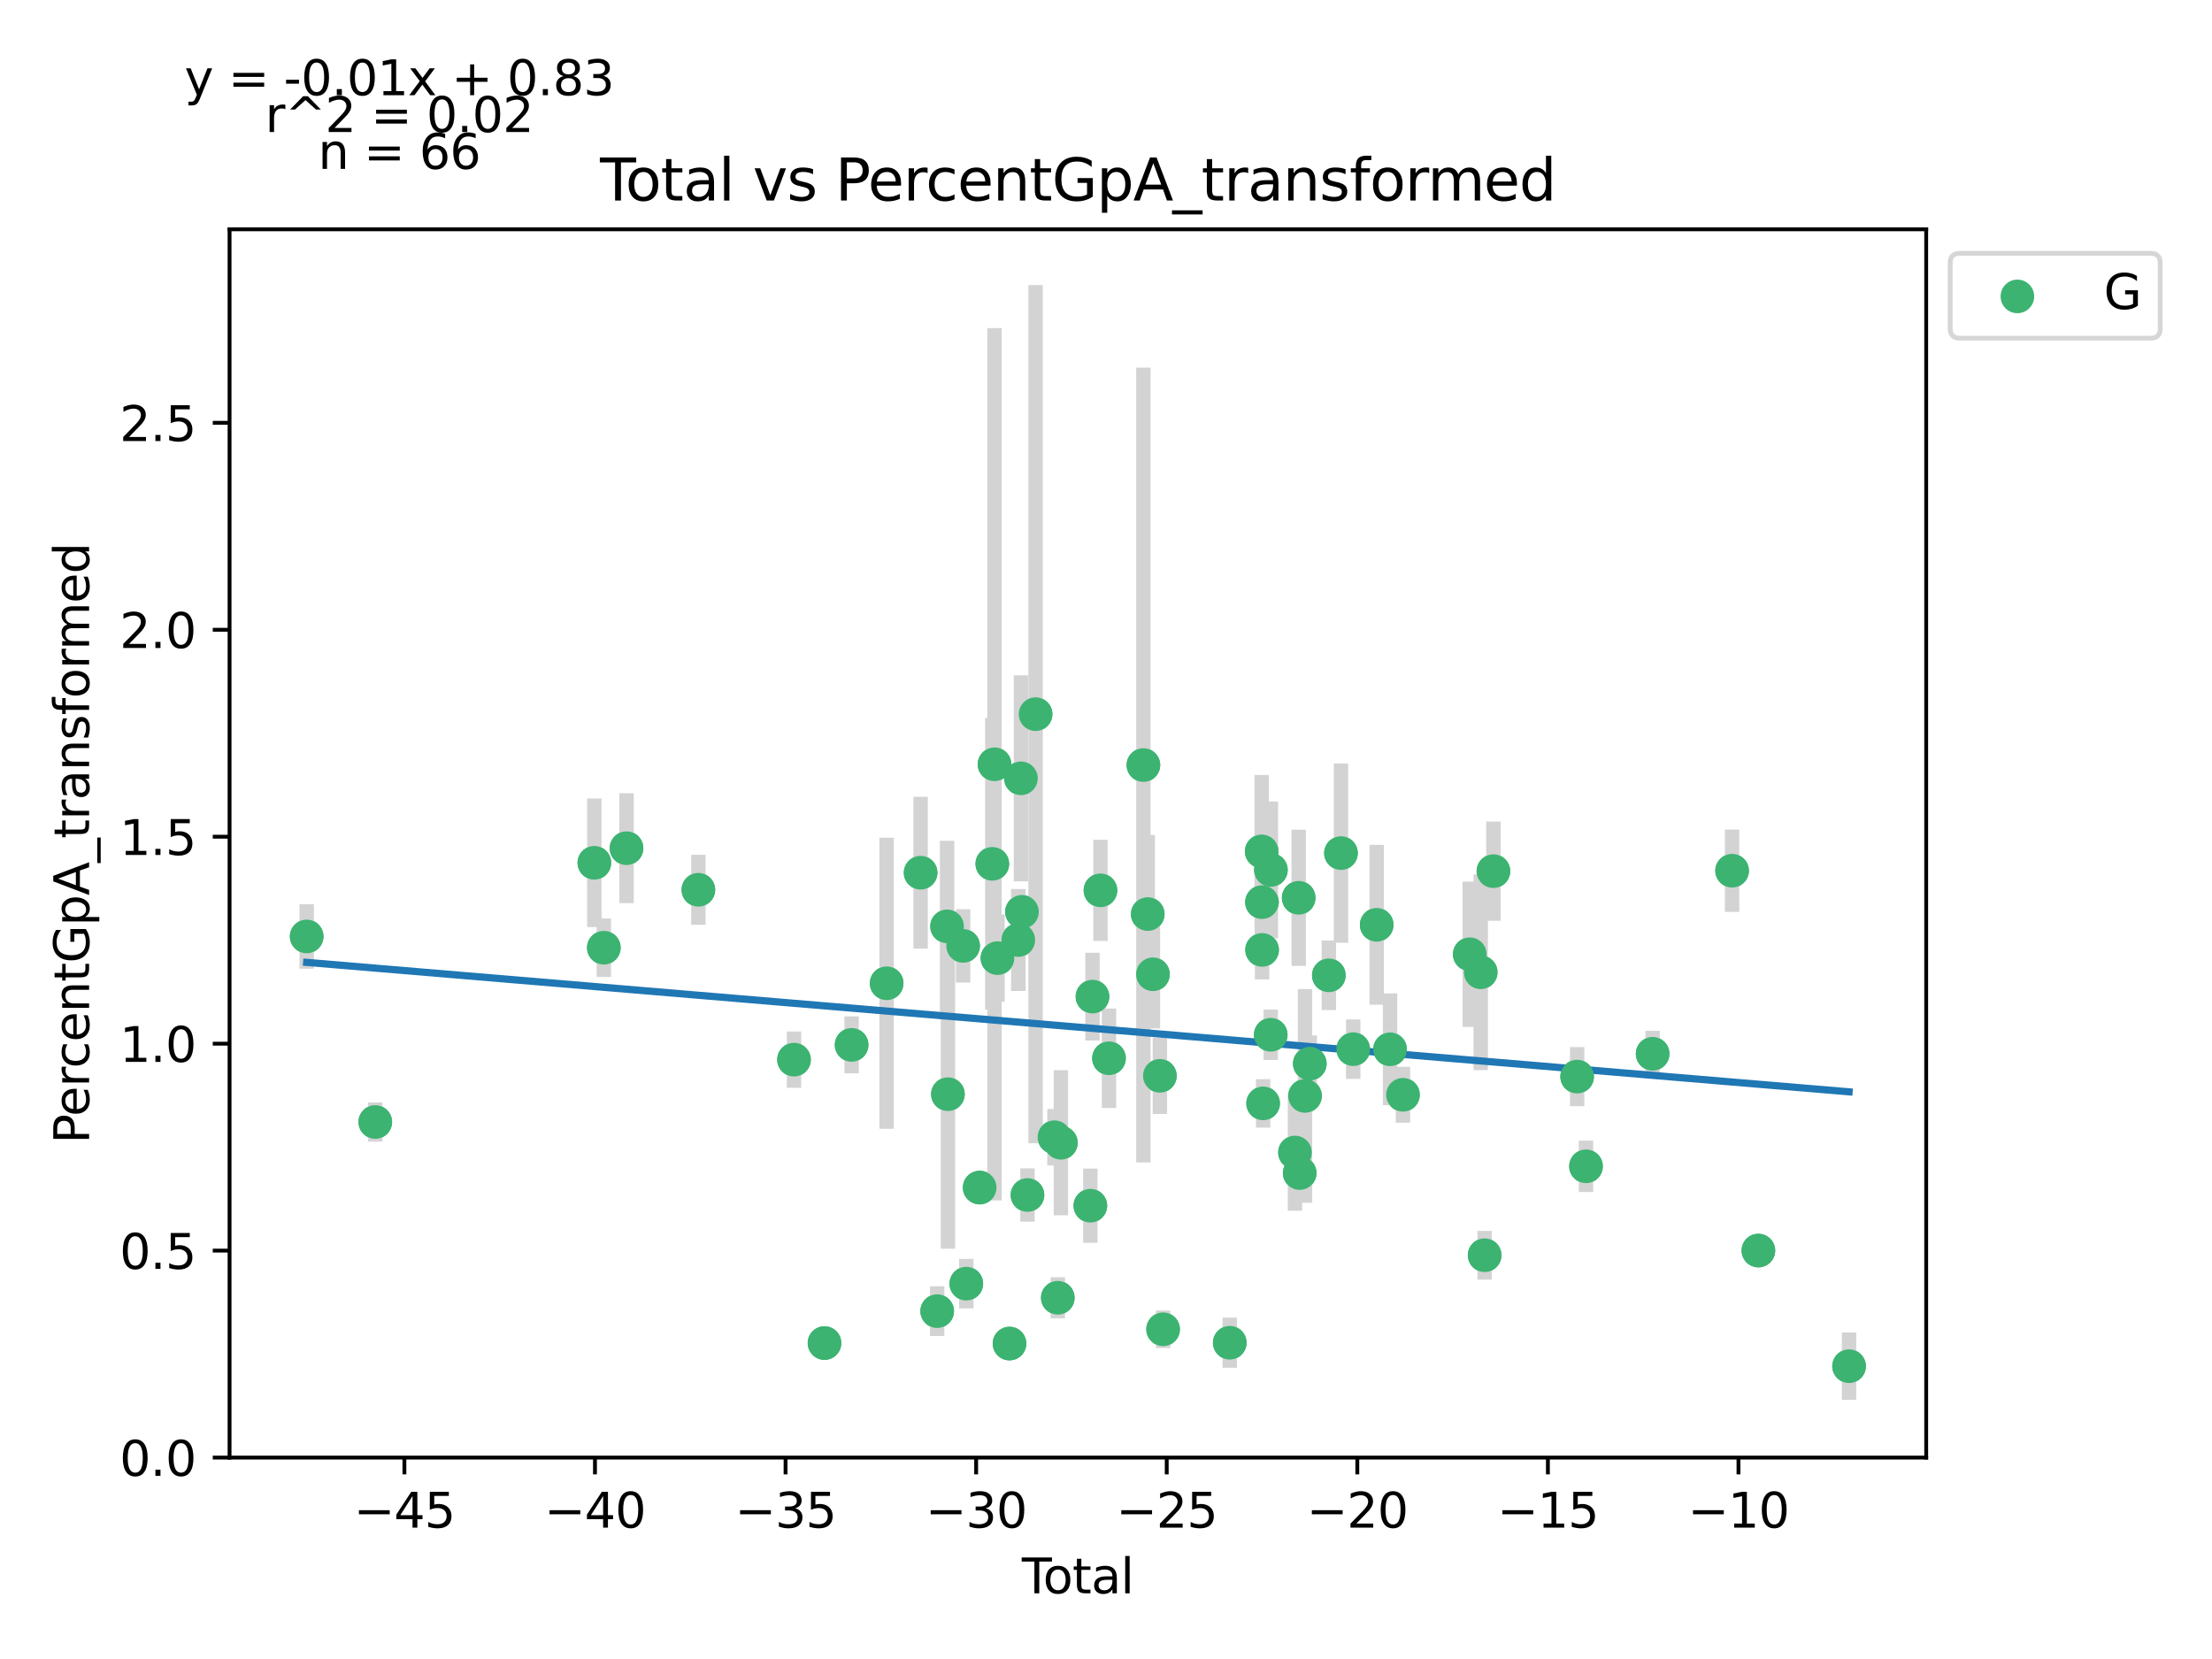 <?xml version="1.0" encoding="utf-8" standalone="no"?>
<!DOCTYPE svg PUBLIC "-//W3C//DTD SVG 1.1//EN"
  "http://www.w3.org/Graphics/SVG/1.1/DTD/svg11.dtd">
<svg xmlns:xlink="http://www.w3.org/1999/xlink" width="460.8pt" height="345.6pt" viewBox="0 0 460.8 345.6" xmlns="http://www.w3.org/2000/svg" version="1.1">
 <defs>
  <style type="text/css">*{stroke-linejoin: round; stroke-linecap: butt}</style>
 </defs>
 <g id="figure_1">
  <g id="patch_1">
   <path d="M 0 345.6 
L 460.8 345.6 
L 460.8 0 
L 0 0 
z
" style="fill: #ffffff"/>
  </g>
  <g id="axes_1">
   <g id="patch_2">
    <path d="M 47.821 303.64 
L 401.26 303.64 
L 401.26 47.773 
L 47.821 47.773 
z
" style="fill: #ffffff"/>
   </g>
   <g id="PathCollection_1">
    <defs>
     <path id="ma9d55f4b85" d="M 0 3 
C 0.796 3 1.559 2.684 2.121 2.121 
C 2.684 1.559 3 0.796 3 0 
C 3 -0.796 2.684 -1.559 2.121 -2.121 
C 1.559 -2.684 0.796 -3 0 -3 
C -0.796 -3 -1.559 -2.684 -2.121 -2.121 
C -2.684 -1.559 -3 -0.796 -3 0 
C -3 0.796 -2.684 1.559 -2.121 2.121 
C -1.559 2.684 -0.796 3 0 3 
z
" style="stroke: #3cb371"/>
    </defs>
    <g clip-path="url(#p354629b1ad)">
     <use xlink:href="#ma9d55f4b85" x="63.887" y="195.079" style="fill: #3cb371; stroke: #3cb371"/>
     <use xlink:href="#ma9d55f4b85" x="78.179" y="233.734" style="fill: #3cb371; stroke: #3cb371"/>
     <use xlink:href="#ma9d55f4b85" x="123.813" y="179.737" style="fill: #3cb371; stroke: #3cb371"/>
     <use xlink:href="#ma9d55f4b85" x="125.79" y="197.425" style="fill: #3cb371; stroke: #3cb371"/>
     <use xlink:href="#ma9d55f4b85" x="130.518" y="176.695" style="fill: #3cb371; stroke: #3cb371"/>
     <use xlink:href="#ma9d55f4b85" x="145.486" y="185.358" style="fill: #3cb371; stroke: #3cb371"/>
     <use xlink:href="#ma9d55f4b85" x="165.405" y="220.744" style="fill: #3cb371; stroke: #3cb371"/>
     <use xlink:href="#ma9d55f4b85" x="171.757" y="279.784" style="fill: #3cb371; stroke: #3cb371"/>
     <use xlink:href="#ma9d55f4b85" x="177.406" y="217.668" style="fill: #3cb371; stroke: #3cb371"/>
     <use xlink:href="#ma9d55f4b85" x="184.706" y="204.831" style="fill: #3cb371; stroke: #3cb371"/>
     <use xlink:href="#ma9d55f4b85" x="191.781" y="181.8" style="fill: #3cb371; stroke: #3cb371"/>
     <use xlink:href="#ma9d55f4b85" x="195.231" y="273.136" style="fill: #3cb371; stroke: #3cb371"/>
     <use xlink:href="#ma9d55f4b85" x="197.292" y="192.977" style="fill: #3cb371; stroke: #3cb371"/>
     <use xlink:href="#ma9d55f4b85" x="197.468" y="227.94" style="fill: #3cb371; stroke: #3cb371"/>
     <use xlink:href="#ma9d55f4b85" x="200.636" y="197.045" style="fill: #3cb371; stroke: #3cb371"/>
     <use xlink:href="#ma9d55f4b85" x="201.301" y="267.407" style="fill: #3cb371; stroke: #3cb371"/>
     <use xlink:href="#ma9d55f4b85" x="204.084" y="247.393" style="fill: #3cb371; stroke: #3cb371"/>
     <use xlink:href="#ma9d55f4b85" x="206.719" y="179.953" style="fill: #3cb371; stroke: #3cb371"/>
     <use xlink:href="#ma9d55f4b85" x="207.176" y="159.214" style="fill: #3cb371; stroke: #3cb371"/>
     <use xlink:href="#ma9d55f4b85" x="207.791" y="199.598" style="fill: #3cb371; stroke: #3cb371"/>
     <use xlink:href="#ma9d55f4b85" x="210.299" y="279.887" style="fill: #3cb371; stroke: #3cb371"/>
     <use xlink:href="#ma9d55f4b85" x="212.129" y="195.822" style="fill: #3cb371; stroke: #3cb371"/>
     <use xlink:href="#ma9d55f4b85" x="212.679" y="162.139" style="fill: #3cb371; stroke: #3cb371"/>
     <use xlink:href="#ma9d55f4b85" x="212.894" y="189.955" style="fill: #3cb371; stroke: #3cb371"/>
     <use xlink:href="#ma9d55f4b85" x="214.041" y="248.942" style="fill: #3cb371; stroke: #3cb371"/>
     <use xlink:href="#ma9d55f4b85" x="215.732" y="148.774" style="fill: #3cb371; stroke: #3cb371"/>
     <use xlink:href="#ma9d55f4b85" x="219.662" y="236.905" style="fill: #3cb371; stroke: #3cb371"/>
     <use xlink:href="#ma9d55f4b85" x="220.36" y="270.346" style="fill: #3cb371; stroke: #3cb371"/>
     <use xlink:href="#ma9d55f4b85" x="221.003" y="238.06" style="fill: #3cb371; stroke: #3cb371"/>
     <use xlink:href="#ma9d55f4b85" x="227.14" y="251.17" style="fill: #3cb371; stroke: #3cb371"/>
     <use xlink:href="#ma9d55f4b85" x="227.583" y="207.616" style="fill: #3cb371; stroke: #3cb371"/>
     <use xlink:href="#ma9d55f4b85" x="229.243" y="185.474" style="fill: #3cb371; stroke: #3cb371"/>
     <use xlink:href="#ma9d55f4b85" x="231.024" y="220.458" style="fill: #3cb371; stroke: #3cb371"/>
     <use xlink:href="#ma9d55f4b85" x="238.192" y="159.375" style="fill: #3cb371; stroke: #3cb371"/>
     <use xlink:href="#ma9d55f4b85" x="239.097" y="190.416" style="fill: #3cb371; stroke: #3cb371"/>
     <use xlink:href="#ma9d55f4b85" x="240.179" y="202.96" style="fill: #3cb371; stroke: #3cb371"/>
     <use xlink:href="#ma9d55f4b85" x="241.624" y="224.114" style="fill: #3cb371; stroke: #3cb371"/>
     <use xlink:href="#ma9d55f4b85" x="242.295" y="276.914" style="fill: #3cb371; stroke: #3cb371"/>
     <use xlink:href="#ma9d55f4b85" x="256.18" y="279.718" style="fill: #3cb371; stroke: #3cb371"/>
     <use xlink:href="#ma9d55f4b85" x="262.829" y="177.358" style="fill: #3cb371; stroke: #3cb371"/>
     <use xlink:href="#ma9d55f4b85" x="262.893" y="187.933" style="fill: #3cb371; stroke: #3cb371"/>
     <use xlink:href="#ma9d55f4b85" x="262.917" y="197.882" style="fill: #3cb371; stroke: #3cb371"/>
     <use xlink:href="#ma9d55f4b85" x="263.131" y="229.851" style="fill: #3cb371; stroke: #3cb371"/>
     <use xlink:href="#ma9d55f4b85" x="264.715" y="215.565" style="fill: #3cb371; stroke: #3cb371"/>
     <use xlink:href="#ma9d55f4b85" x="264.75" y="181.227" style="fill: #3cb371; stroke: #3cb371"/>
     <use xlink:href="#ma9d55f4b85" x="269.766" y="240.088" style="fill: #3cb371; stroke: #3cb371"/>
     <use xlink:href="#ma9d55f4b85" x="270.54" y="187.03" style="fill: #3cb371; stroke: #3cb371"/>
     <use xlink:href="#ma9d55f4b85" x="270.751" y="244.367" style="fill: #3cb371; stroke: #3cb371"/>
     <use xlink:href="#ma9d55f4b85" x="271.858" y="228.298" style="fill: #3cb371; stroke: #3cb371"/>
     <use xlink:href="#ma9d55f4b85" x="272.856" y="221.574" style="fill: #3cb371; stroke: #3cb371"/>
     <use xlink:href="#ma9d55f4b85" x="276.819" y="203.18" style="fill: #3cb371; stroke: #3cb371"/>
     <use xlink:href="#ma9d55f4b85" x="279.349" y="177.718" style="fill: #3cb371; stroke: #3cb371"/>
     <use xlink:href="#ma9d55f4b85" x="281.901" y="218.563" style="fill: #3cb371; stroke: #3cb371"/>
     <use xlink:href="#ma9d55f4b85" x="286.79" y="192.655" style="fill: #3cb371; stroke: #3cb371"/>
     <use xlink:href="#ma9d55f4b85" x="289.573" y="218.588" style="fill: #3cb371; stroke: #3cb371"/>
     <use xlink:href="#ma9d55f4b85" x="292.265" y="228.064" style="fill: #3cb371; stroke: #3cb371"/>
     <use xlink:href="#ma9d55f4b85" x="306.176" y="198.788" style="fill: #3cb371; stroke: #3cb371"/>
     <use xlink:href="#ma9d55f4b85" x="308.459" y="202.542" style="fill: #3cb371; stroke: #3cb371"/>
     <use xlink:href="#ma9d55f4b85" x="309.277" y="261.485" style="fill: #3cb371; stroke: #3cb371"/>
     <use xlink:href="#ma9d55f4b85" x="311.105" y="181.48" style="fill: #3cb371; stroke: #3cb371"/>
     <use xlink:href="#ma9d55f4b85" x="328.548" y="224.274" style="fill: #3cb371; stroke: #3cb371"/>
     <use xlink:href="#ma9d55f4b85" x="330.394" y="242.965" style="fill: #3cb371; stroke: #3cb371"/>
     <use xlink:href="#ma9d55f4b85" x="344.273" y="219.524" style="fill: #3cb371; stroke: #3cb371"/>
     <use xlink:href="#ma9d55f4b85" x="360.829" y="181.385" style="fill: #3cb371; stroke: #3cb371"/>
     <use xlink:href="#ma9d55f4b85" x="366.304" y="260.515" style="fill: #3cb371; stroke: #3cb371"/>
     <use xlink:href="#ma9d55f4b85" x="385.195" y="284.605" style="fill: #3cb371; stroke: #3cb371"/>
    </g>
   </g>
   <g id="matplotlib.axis_1">
    <g id="xtick_1">
     <g id="line2d_1">
      <defs>
       <path id="m8bd0c389da" d="M 0 0 
L 0 3.5 
" style="stroke: #000000; stroke-width: 0.8"/>
      </defs>
      <g>
       <use xlink:href="#m8bd0c389da" x="84.243" y="303.64" style="stroke: #000000; stroke-width: 0.8"/>
      </g>
     </g>
     <g id="text_1">
      <!-- −45 -->
      <g transform="translate(73.69 318.238)scale(0.1 -0.1)">
       <defs>
        <path id="DejaVuSans-2212" d="M 678 2272 
L 4684 2272 
L 4684 1741 
L 678 1741 
L 678 2272 
z
" transform="scale(0.016)"/>
        <path id="DejaVuSans-34" d="M 2419 4116 
L 825 1625 
L 2419 1625 
L 2419 4116 
z
M 2253 4666 
L 3047 4666 
L 3047 1625 
L 3713 1625 
L 3713 1100 
L 3047 1100 
L 3047 0 
L 2419 0 
L 2419 1100 
L 313 1100 
L 313 1709 
L 2253 4666 
z
" transform="scale(0.016)"/>
        <path id="DejaVuSans-35" d="M 691 4666 
L 3169 4666 
L 3169 4134 
L 1269 4134 
L 1269 2991 
Q 1406 3038 1543 3061 
Q 1681 3084 1819 3084 
Q 2600 3084 3056 2656 
Q 3513 2228 3513 1497 
Q 3513 744 3044 326 
Q 2575 -91 1722 -91 
Q 1428 -91 1123 -41 
Q 819 9 494 109 
L 494 744 
Q 775 591 1075 516 
Q 1375 441 1709 441 
Q 2250 441 2565 725 
Q 2881 1009 2881 1497 
Q 2881 1984 2565 2268 
Q 2250 2553 1709 2553 
Q 1456 2553 1204 2497 
Q 953 2441 691 2322 
L 691 4666 
z
" transform="scale(0.016)"/>
       </defs>
       <use xlink:href="#DejaVuSans-2212"/>
       <use xlink:href="#DejaVuSans-34" x="83.789"/>
       <use xlink:href="#DejaVuSans-35" x="147.412"/>
      </g>
     </g>
    </g>
    <g id="xtick_2">
     <g id="line2d_2">
      <g>
       <use xlink:href="#m8bd0c389da" x="123.944" y="303.64" style="stroke: #000000; stroke-width: 0.8"/>
      </g>
     </g>
     <g id="text_2">
      <!-- −40 -->
      <g transform="translate(113.392 318.238)scale(0.1 -0.1)">
       <defs>
        <path id="DejaVuSans-30" d="M 2034 4250 
Q 1547 4250 1301 3770 
Q 1056 3291 1056 2328 
Q 1056 1369 1301 889 
Q 1547 409 2034 409 
Q 2525 409 2770 889 
Q 3016 1369 3016 2328 
Q 3016 3291 2770 3770 
Q 2525 4250 2034 4250 
z
M 2034 4750 
Q 2819 4750 3233 4129 
Q 3647 3509 3647 2328 
Q 3647 1150 3233 529 
Q 2819 -91 2034 -91 
Q 1250 -91 836 529 
Q 422 1150 422 2328 
Q 422 3509 836 4129 
Q 1250 4750 2034 4750 
z
" transform="scale(0.016)"/>
       </defs>
       <use xlink:href="#DejaVuSans-2212"/>
       <use xlink:href="#DejaVuSans-34" x="83.789"/>
       <use xlink:href="#DejaVuSans-30" x="147.412"/>
      </g>
     </g>
    </g>
    <g id="xtick_3">
     <g id="line2d_3">
      <g>
       <use xlink:href="#m8bd0c389da" x="163.646" y="303.64" style="stroke: #000000; stroke-width: 0.8"/>
      </g>
     </g>
     <g id="text_3">
      <!-- −35 -->
      <g transform="translate(153.094 318.238)scale(0.1 -0.1)">
       <defs>
        <path id="DejaVuSans-33" d="M 2597 2516 
Q 3050 2419 3304 2112 
Q 3559 1806 3559 1356 
Q 3559 666 3084 287 
Q 2609 -91 1734 -91 
Q 1441 -91 1130 -33 
Q 819 25 488 141 
L 488 750 
Q 750 597 1062 519 
Q 1375 441 1716 441 
Q 2309 441 2620 675 
Q 2931 909 2931 1356 
Q 2931 1769 2642 2001 
Q 2353 2234 1838 2234 
L 1294 2234 
L 1294 2753 
L 1863 2753 
Q 2328 2753 2575 2939 
Q 2822 3125 2822 3475 
Q 2822 3834 2567 4026 
Q 2313 4219 1838 4219 
Q 1578 4219 1281 4162 
Q 984 4106 628 3988 
L 628 4550 
Q 988 4650 1302 4700 
Q 1616 4750 1894 4750 
Q 2613 4750 3031 4423 
Q 3450 4097 3450 3541 
Q 3450 3153 3228 2886 
Q 3006 2619 2597 2516 
z
" transform="scale(0.016)"/>
       </defs>
       <use xlink:href="#DejaVuSans-2212"/>
       <use xlink:href="#DejaVuSans-33" x="83.789"/>
       <use xlink:href="#DejaVuSans-35" x="147.412"/>
      </g>
     </g>
    </g>
    <g id="xtick_4">
     <g id="line2d_4">
      <g>
       <use xlink:href="#m8bd0c389da" x="203.348" y="303.64" style="stroke: #000000; stroke-width: 0.8"/>
      </g>
     </g>
     <g id="text_4">
      <!-- −30 -->
      <g transform="translate(192.796 318.238)scale(0.1 -0.1)">
       <use xlink:href="#DejaVuSans-2212"/>
       <use xlink:href="#DejaVuSans-33" x="83.789"/>
       <use xlink:href="#DejaVuSans-30" x="147.412"/>
      </g>
     </g>
    </g>
    <g id="xtick_5">
     <g id="line2d_5">
      <g>
       <use xlink:href="#m8bd0c389da" x="243.05" y="303.64" style="stroke: #000000; stroke-width: 0.8"/>
      </g>
     </g>
     <g id="text_5">
      <!-- −25 -->
      <g transform="translate(232.498 318.238)scale(0.1 -0.1)">
       <defs>
        <path id="DejaVuSans-32" d="M 1228 531 
L 3431 531 
L 3431 0 
L 469 0 
L 469 531 
Q 828 903 1448 1529 
Q 2069 2156 2228 2338 
Q 2531 2678 2651 2914 
Q 2772 3150 2772 3378 
Q 2772 3750 2511 3984 
Q 2250 4219 1831 4219 
Q 1534 4219 1204 4116 
Q 875 4013 500 3803 
L 500 4441 
Q 881 4594 1212 4672 
Q 1544 4750 1819 4750 
Q 2544 4750 2975 4387 
Q 3406 4025 3406 3419 
Q 3406 3131 3298 2873 
Q 3191 2616 2906 2266 
Q 2828 2175 2409 1742 
Q 1991 1309 1228 531 
z
" transform="scale(0.016)"/>
       </defs>
       <use xlink:href="#DejaVuSans-2212"/>
       <use xlink:href="#DejaVuSans-32" x="83.789"/>
       <use xlink:href="#DejaVuSans-35" x="147.412"/>
      </g>
     </g>
    </g>
    <g id="xtick_6">
     <g id="line2d_6">
      <g>
       <use xlink:href="#m8bd0c389da" x="282.752" y="303.64" style="stroke: #000000; stroke-width: 0.8"/>
      </g>
     </g>
     <g id="text_6">
      <!-- −20 -->
      <g transform="translate(272.199 318.238)scale(0.1 -0.1)">
       <use xlink:href="#DejaVuSans-2212"/>
       <use xlink:href="#DejaVuSans-32" x="83.789"/>
       <use xlink:href="#DejaVuSans-30" x="147.412"/>
      </g>
     </g>
    </g>
    <g id="xtick_7">
     <g id="line2d_7">
      <g>
       <use xlink:href="#m8bd0c389da" x="322.454" y="303.64" style="stroke: #000000; stroke-width: 0.8"/>
      </g>
     </g>
     <g id="text_7">
      <!-- −15 -->
      <g transform="translate(311.901 318.238)scale(0.1 -0.1)">
       <defs>
        <path id="DejaVuSans-31" d="M 794 531 
L 1825 531 
L 1825 4091 
L 703 3866 
L 703 4441 
L 1819 4666 
L 2450 4666 
L 2450 531 
L 3481 531 
L 3481 0 
L 794 0 
L 794 531 
z
" transform="scale(0.016)"/>
       </defs>
       <use xlink:href="#DejaVuSans-2212"/>
       <use xlink:href="#DejaVuSans-31" x="83.789"/>
       <use xlink:href="#DejaVuSans-35" x="147.412"/>
      </g>
     </g>
    </g>
    <g id="xtick_8">
     <g id="line2d_8">
      <g>
       <use xlink:href="#m8bd0c389da" x="362.156" y="303.64" style="stroke: #000000; stroke-width: 0.8"/>
      </g>
     </g>
     <g id="text_8">
      <!-- −10 -->
      <g transform="translate(351.603 318.238)scale(0.1 -0.1)">
       <use xlink:href="#DejaVuSans-2212"/>
       <use xlink:href="#DejaVuSans-31" x="83.789"/>
       <use xlink:href="#DejaVuSans-30" x="147.412"/>
      </g>
     </g>
    </g>
    <g id="text_9">
     <!-- Total -->
     <g transform="translate(212.864 331.917)scale(0.1 -0.1)">
      <defs>
       <path id="DejaVuSans-54" d="M -19 4666 
L 3928 4666 
L 3928 4134 
L 2272 4134 
L 2272 0 
L 1638 0 
L 1638 4134 
L -19 4134 
L -19 4666 
z
" transform="scale(0.016)"/>
       <path id="DejaVuSans-6f" d="M 1959 3097 
Q 1497 3097 1228 2736 
Q 959 2375 959 1747 
Q 959 1119 1226 758 
Q 1494 397 1959 397 
Q 2419 397 2687 759 
Q 2956 1122 2956 1747 
Q 2956 2369 2687 2733 
Q 2419 3097 1959 3097 
z
M 1959 3584 
Q 2709 3584 3137 3096 
Q 3566 2609 3566 1747 
Q 3566 888 3137 398 
Q 2709 -91 1959 -91 
Q 1206 -91 779 398 
Q 353 888 353 1747 
Q 353 2609 779 3096 
Q 1206 3584 1959 3584 
z
" transform="scale(0.016)"/>
       <path id="DejaVuSans-74" d="M 1172 4494 
L 1172 3500 
L 2356 3500 
L 2356 3053 
L 1172 3053 
L 1172 1153 
Q 1172 725 1289 603 
Q 1406 481 1766 481 
L 2356 481 
L 2356 0 
L 1766 0 
Q 1100 0 847 248 
Q 594 497 594 1153 
L 594 3053 
L 172 3053 
L 172 3500 
L 594 3500 
L 594 4494 
L 1172 4494 
z
" transform="scale(0.016)"/>
       <path id="DejaVuSans-61" d="M 2194 1759 
Q 1497 1759 1228 1600 
Q 959 1441 959 1056 
Q 959 750 1161 570 
Q 1363 391 1709 391 
Q 2188 391 2477 730 
Q 2766 1069 2766 1631 
L 2766 1759 
L 2194 1759 
z
M 3341 1997 
L 3341 0 
L 2766 0 
L 2766 531 
Q 2569 213 2275 61 
Q 1981 -91 1556 -91 
Q 1019 -91 701 211 
Q 384 513 384 1019 
Q 384 1609 779 1909 
Q 1175 2209 1959 2209 
L 2766 2209 
L 2766 2266 
Q 2766 2663 2505 2880 
Q 2244 3097 1772 3097 
Q 1472 3097 1187 3025 
Q 903 2953 641 2809 
L 641 3341 
Q 956 3463 1253 3523 
Q 1550 3584 1831 3584 
Q 2591 3584 2966 3190 
Q 3341 2797 3341 1997 
z
" transform="scale(0.016)"/>
       <path id="DejaVuSans-6c" d="M 603 4863 
L 1178 4863 
L 1178 0 
L 603 0 
L 603 4863 
z
" transform="scale(0.016)"/>
      </defs>
      <use xlink:href="#DejaVuSans-54"/>
      <use xlink:href="#DejaVuSans-6f" x="44.084"/>
      <use xlink:href="#DejaVuSans-74" x="105.266"/>
      <use xlink:href="#DejaVuSans-61" x="144.475"/>
      <use xlink:href="#DejaVuSans-6c" x="205.754"/>
     </g>
    </g>
   </g>
   <g id="matplotlib.axis_2">
    <g id="ytick_1">
     <g id="line2d_9">
      <defs>
       <path id="m85567e2aed" d="M 0 0 
L -3.5 0 
" style="stroke: #000000; stroke-width: 0.8"/>
      </defs>
      <g>
       <use xlink:href="#m85567e2aed" x="47.821" y="303.64" style="stroke: #000000; stroke-width: 0.8"/>
      </g>
     </g>
     <g id="text_10">
      <!-- 0.0 -->
      <g transform="translate(24.918 307.439)scale(0.1 -0.1)">
       <defs>
        <path id="DejaVuSans-2e" d="M 684 794 
L 1344 794 
L 1344 0 
L 684 0 
L 684 794 
z
" transform="scale(0.016)"/>
       </defs>
       <use xlink:href="#DejaVuSans-30"/>
       <use xlink:href="#DejaVuSans-2e" x="63.623"/>
       <use xlink:href="#DejaVuSans-30" x="95.41"/>
      </g>
     </g>
    </g>
    <g id="ytick_2">
     <g id="line2d_10">
      <g>
       <use xlink:href="#m85567e2aed" x="47.821" y="260.527" style="stroke: #000000; stroke-width: 0.8"/>
      </g>
     </g>
     <g id="text_11">
      <!-- 0.5 -->
      <g transform="translate(24.918 264.327)scale(0.1 -0.1)">
       <use xlink:href="#DejaVuSans-30"/>
       <use xlink:href="#DejaVuSans-2e" x="63.623"/>
       <use xlink:href="#DejaVuSans-35" x="95.41"/>
      </g>
     </g>
    </g>
    <g id="ytick_3">
     <g id="line2d_11">
      <g>
       <use xlink:href="#m85567e2aed" x="47.821" y="217.415" style="stroke: #000000; stroke-width: 0.8"/>
      </g>
     </g>
     <g id="text_12">
      <!-- 1.0 -->
      <g transform="translate(24.918 221.214)scale(0.1 -0.1)">
       <use xlink:href="#DejaVuSans-31"/>
       <use xlink:href="#DejaVuSans-2e" x="63.623"/>
       <use xlink:href="#DejaVuSans-30" x="95.41"/>
      </g>
     </g>
    </g>
    <g id="ytick_4">
     <g id="line2d_12">
      <g>
       <use xlink:href="#m85567e2aed" x="47.821" y="174.302" style="stroke: #000000; stroke-width: 0.8"/>
      </g>
     </g>
     <g id="text_13">
      <!-- 1.5 -->
      <g transform="translate(24.918 178.102)scale(0.1 -0.1)">
       <use xlink:href="#DejaVuSans-31"/>
       <use xlink:href="#DejaVuSans-2e" x="63.623"/>
       <use xlink:href="#DejaVuSans-35" x="95.41"/>
      </g>
     </g>
    </g>
    <g id="ytick_5">
     <g id="line2d_13">
      <g>
       <use xlink:href="#m85567e2aed" x="47.821" y="131.19" style="stroke: #000000; stroke-width: 0.8"/>
      </g>
     </g>
     <g id="text_14">
      <!-- 2.0 -->
      <g transform="translate(24.918 134.989)scale(0.1 -0.1)">
       <use xlink:href="#DejaVuSans-32"/>
       <use xlink:href="#DejaVuSans-2e" x="63.623"/>
       <use xlink:href="#DejaVuSans-30" x="95.41"/>
      </g>
     </g>
    </g>
    <g id="ytick_6">
     <g id="line2d_14">
      <g>
       <use xlink:href="#m85567e2aed" x="47.821" y="88.077" style="stroke: #000000; stroke-width: 0.8"/>
      </g>
     </g>
     <g id="text_15">
      <!-- 2.5 -->
      <g transform="translate(24.918 91.876)scale(0.1 -0.1)">
       <use xlink:href="#DejaVuSans-32"/>
       <use xlink:href="#DejaVuSans-2e" x="63.623"/>
       <use xlink:href="#DejaVuSans-35" x="95.41"/>
      </g>
     </g>
    </g>
    <g id="text_16">
     <!-- PercentGpA_transformed -->
     <g transform="translate(18.56 238.245)rotate(-90)scale(0.1 -0.1)">
      <defs>
       <path id="DejaVuSans-50" d="M 1259 4147 
L 1259 2394 
L 2053 2394 
Q 2494 2394 2734 2622 
Q 2975 2850 2975 3272 
Q 2975 3691 2734 3919 
Q 2494 4147 2053 4147 
L 1259 4147 
z
M 628 4666 
L 2053 4666 
Q 2838 4666 3239 4311 
Q 3641 3956 3641 3272 
Q 3641 2581 3239 2228 
Q 2838 1875 2053 1875 
L 1259 1875 
L 1259 0 
L 628 0 
L 628 4666 
z
" transform="scale(0.016)"/>
       <path id="DejaVuSans-65" d="M 3597 1894 
L 3597 1613 
L 953 1613 
Q 991 1019 1311 708 
Q 1631 397 2203 397 
Q 2534 397 2845 478 
Q 3156 559 3463 722 
L 3463 178 
Q 3153 47 2828 -22 
Q 2503 -91 2169 -91 
Q 1331 -91 842 396 
Q 353 884 353 1716 
Q 353 2575 817 3079 
Q 1281 3584 2069 3584 
Q 2775 3584 3186 3129 
Q 3597 2675 3597 1894 
z
M 3022 2063 
Q 3016 2534 2758 2815 
Q 2500 3097 2075 3097 
Q 1594 3097 1305 2825 
Q 1016 2553 972 2059 
L 3022 2063 
z
" transform="scale(0.016)"/>
       <path id="DejaVuSans-72" d="M 2631 2963 
Q 2534 3019 2420 3045 
Q 2306 3072 2169 3072 
Q 1681 3072 1420 2755 
Q 1159 2438 1159 1844 
L 1159 0 
L 581 0 
L 581 3500 
L 1159 3500 
L 1159 2956 
Q 1341 3275 1631 3429 
Q 1922 3584 2338 3584 
Q 2397 3584 2469 3576 
Q 2541 3569 2628 3553 
L 2631 2963 
z
" transform="scale(0.016)"/>
       <path id="DejaVuSans-63" d="M 3122 3366 
L 3122 2828 
Q 2878 2963 2633 3030 
Q 2388 3097 2138 3097 
Q 1578 3097 1268 2742 
Q 959 2388 959 1747 
Q 959 1106 1268 751 
Q 1578 397 2138 397 
Q 2388 397 2633 464 
Q 2878 531 3122 666 
L 3122 134 
Q 2881 22 2623 -34 
Q 2366 -91 2075 -91 
Q 1284 -91 818 406 
Q 353 903 353 1747 
Q 353 2603 823 3093 
Q 1294 3584 2113 3584 
Q 2378 3584 2631 3529 
Q 2884 3475 3122 3366 
z
" transform="scale(0.016)"/>
       <path id="DejaVuSans-6e" d="M 3513 2113 
L 3513 0 
L 2938 0 
L 2938 2094 
Q 2938 2591 2744 2837 
Q 2550 3084 2163 3084 
Q 1697 3084 1428 2787 
Q 1159 2491 1159 1978 
L 1159 0 
L 581 0 
L 581 3500 
L 1159 3500 
L 1159 2956 
Q 1366 3272 1645 3428 
Q 1925 3584 2291 3584 
Q 2894 3584 3203 3211 
Q 3513 2838 3513 2113 
z
" transform="scale(0.016)"/>
       <path id="DejaVuSans-47" d="M 3809 666 
L 3809 1919 
L 2778 1919 
L 2778 2438 
L 4434 2438 
L 4434 434 
Q 4069 175 3628 42 
Q 3188 -91 2688 -91 
Q 1594 -91 976 548 
Q 359 1188 359 2328 
Q 359 3472 976 4111 
Q 1594 4750 2688 4750 
Q 3144 4750 3555 4637 
Q 3966 4525 4313 4306 
L 4313 3634 
Q 3963 3931 3569 4081 
Q 3175 4231 2741 4231 
Q 1884 4231 1454 3753 
Q 1025 3275 1025 2328 
Q 1025 1384 1454 906 
Q 1884 428 2741 428 
Q 3075 428 3337 486 
Q 3600 544 3809 666 
z
" transform="scale(0.016)"/>
       <path id="DejaVuSans-70" d="M 1159 525 
L 1159 -1331 
L 581 -1331 
L 581 3500 
L 1159 3500 
L 1159 2969 
Q 1341 3281 1617 3432 
Q 1894 3584 2278 3584 
Q 2916 3584 3314 3078 
Q 3713 2572 3713 1747 
Q 3713 922 3314 415 
Q 2916 -91 2278 -91 
Q 1894 -91 1617 61 
Q 1341 213 1159 525 
z
M 3116 1747 
Q 3116 2381 2855 2742 
Q 2594 3103 2138 3103 
Q 1681 3103 1420 2742 
Q 1159 2381 1159 1747 
Q 1159 1113 1420 752 
Q 1681 391 2138 391 
Q 2594 391 2855 752 
Q 3116 1113 3116 1747 
z
" transform="scale(0.016)"/>
       <path id="DejaVuSans-41" d="M 2188 4044 
L 1331 1722 
L 3047 1722 
L 2188 4044 
z
M 1831 4666 
L 2547 4666 
L 4325 0 
L 3669 0 
L 3244 1197 
L 1141 1197 
L 716 0 
L 50 0 
L 1831 4666 
z
" transform="scale(0.016)"/>
       <path id="DejaVuSans-5f" d="M 3263 -1063 
L 3263 -1509 
L -63 -1509 
L -63 -1063 
L 3263 -1063 
z
" transform="scale(0.016)"/>
       <path id="DejaVuSans-73" d="M 2834 3397 
L 2834 2853 
Q 2591 2978 2328 3040 
Q 2066 3103 1784 3103 
Q 1356 3103 1142 2972 
Q 928 2841 928 2578 
Q 928 2378 1081 2264 
Q 1234 2150 1697 2047 
L 1894 2003 
Q 2506 1872 2764 1633 
Q 3022 1394 3022 966 
Q 3022 478 2636 193 
Q 2250 -91 1575 -91 
Q 1294 -91 989 -36 
Q 684 19 347 128 
L 347 722 
Q 666 556 975 473 
Q 1284 391 1588 391 
Q 1994 391 2212 530 
Q 2431 669 2431 922 
Q 2431 1156 2273 1281 
Q 2116 1406 1581 1522 
L 1381 1569 
Q 847 1681 609 1914 
Q 372 2147 372 2553 
Q 372 3047 722 3315 
Q 1072 3584 1716 3584 
Q 2034 3584 2315 3537 
Q 2597 3491 2834 3397 
z
" transform="scale(0.016)"/>
       <path id="DejaVuSans-66" d="M 2375 4863 
L 2375 4384 
L 1825 4384 
Q 1516 4384 1395 4259 
Q 1275 4134 1275 3809 
L 1275 3500 
L 2222 3500 
L 2222 3053 
L 1275 3053 
L 1275 0 
L 697 0 
L 697 3053 
L 147 3053 
L 147 3500 
L 697 3500 
L 697 3744 
Q 697 4328 969 4595 
Q 1241 4863 1831 4863 
L 2375 4863 
z
" transform="scale(0.016)"/>
       <path id="DejaVuSans-6d" d="M 3328 2828 
Q 3544 3216 3844 3400 
Q 4144 3584 4550 3584 
Q 5097 3584 5394 3201 
Q 5691 2819 5691 2113 
L 5691 0 
L 5113 0 
L 5113 2094 
Q 5113 2597 4934 2840 
Q 4756 3084 4391 3084 
Q 3944 3084 3684 2787 
Q 3425 2491 3425 1978 
L 3425 0 
L 2847 0 
L 2847 2094 
Q 2847 2600 2669 2842 
Q 2491 3084 2119 3084 
Q 1678 3084 1418 2786 
Q 1159 2488 1159 1978 
L 1159 0 
L 581 0 
L 581 3500 
L 1159 3500 
L 1159 2956 
Q 1356 3278 1631 3431 
Q 1906 3584 2284 3584 
Q 2666 3584 2933 3390 
Q 3200 3197 3328 2828 
z
" transform="scale(0.016)"/>
       <path id="DejaVuSans-64" d="M 2906 2969 
L 2906 4863 
L 3481 4863 
L 3481 0 
L 2906 0 
L 2906 525 
Q 2725 213 2448 61 
Q 2172 -91 1784 -91 
Q 1150 -91 751 415 
Q 353 922 353 1747 
Q 353 2572 751 3078 
Q 1150 3584 1784 3584 
Q 2172 3584 2448 3432 
Q 2725 3281 2906 2969 
z
M 947 1747 
Q 947 1113 1208 752 
Q 1469 391 1925 391 
Q 2381 391 2643 752 
Q 2906 1113 2906 1747 
Q 2906 2381 2643 2742 
Q 2381 3103 1925 3103 
Q 1469 3103 1208 2742 
Q 947 2381 947 1747 
z
" transform="scale(0.016)"/>
      </defs>
      <use xlink:href="#DejaVuSans-50"/>
      <use xlink:href="#DejaVuSans-65" x="56.678"/>
      <use xlink:href="#DejaVuSans-72" x="118.201"/>
      <use xlink:href="#DejaVuSans-63" x="157.064"/>
      <use xlink:href="#DejaVuSans-65" x="212.045"/>
      <use xlink:href="#DejaVuSans-6e" x="273.568"/>
      <use xlink:href="#DejaVuSans-74" x="336.947"/>
      <use xlink:href="#DejaVuSans-47" x="376.156"/>
      <use xlink:href="#DejaVuSans-70" x="453.646"/>
      <use xlink:href="#DejaVuSans-41" x="517.123"/>
      <use xlink:href="#DejaVuSans-5f" x="585.531"/>
      <use xlink:href="#DejaVuSans-74" x="635.531"/>
      <use xlink:href="#DejaVuSans-72" x="674.74"/>
      <use xlink:href="#DejaVuSans-61" x="715.854"/>
      <use xlink:href="#DejaVuSans-6e" x="777.133"/>
      <use xlink:href="#DejaVuSans-73" x="840.512"/>
      <use xlink:href="#DejaVuSans-66" x="892.611"/>
      <use xlink:href="#DejaVuSans-6f" x="927.816"/>
      <use xlink:href="#DejaVuSans-72" x="988.998"/>
      <use xlink:href="#DejaVuSans-6d" x="1028.361"/>
      <use xlink:href="#DejaVuSans-65" x="1125.773"/>
      <use xlink:href="#DejaVuSans-64" x="1187.297"/>
     </g>
    </g>
   </g>
   <g id="LineCollection_1">
    <path d="M 63.887 201.8 
L 63.887 188.357 
" clip-path="url(#p354629b1ad)" style="fill: none; stroke: #d3d3d3; stroke-width: 3"/>
    <path d="M 78.179 237.807 
L 78.179 229.66 
" clip-path="url(#p354629b1ad)" style="fill: none; stroke: #d3d3d3; stroke-width: 3"/>
    <path d="M 123.813 193.135 
L 123.813 166.339 
" clip-path="url(#p354629b1ad)" style="fill: none; stroke: #d3d3d3; stroke-width: 3"/>
    <path d="M 125.79 203.51 
L 125.79 191.339 
" clip-path="url(#p354629b1ad)" style="fill: none; stroke: #d3d3d3; stroke-width: 3"/>
    <path d="M 130.518 188.143 
L 130.518 165.247 
" clip-path="url(#p354629b1ad)" style="fill: none; stroke: #d3d3d3; stroke-width: 3"/>
    <path d="M 145.486 192.649 
L 145.486 178.068 
" clip-path="url(#p354629b1ad)" style="fill: none; stroke: #d3d3d3; stroke-width: 3"/>
    <path d="M 165.405 226.608 
L 165.405 214.88 
" clip-path="url(#p354629b1ad)" style="fill: none; stroke: #d3d3d3; stroke-width: 3"/>
    <path d="M 171.757 282.485 
L 171.757 277.083 
" clip-path="url(#p354629b1ad)" style="fill: none; stroke: #d3d3d3; stroke-width: 3"/>
    <path d="M 177.406 223.596 
L 177.406 211.74 
" clip-path="url(#p354629b1ad)" style="fill: none; stroke: #d3d3d3; stroke-width: 3"/>
    <path d="M 184.706 235.143 
L 184.706 174.519 
" clip-path="url(#p354629b1ad)" style="fill: none; stroke: #d3d3d3; stroke-width: 3"/>
    <path d="M 191.781 197.619 
L 191.781 165.981 
" clip-path="url(#p354629b1ad)" style="fill: none; stroke: #d3d3d3; stroke-width: 3"/>
    <path d="M 195.231 278.323 
L 195.231 267.949 
" clip-path="url(#p354629b1ad)" style="fill: none; stroke: #d3d3d3; stroke-width: 3"/>
    <path d="M 197.292 210.801 
L 197.292 175.153 
" clip-path="url(#p354629b1ad)" style="fill: none; stroke: #d3d3d3; stroke-width: 3"/>
    <path d="M 197.468 260.121 
L 197.468 195.758 
" clip-path="url(#p354629b1ad)" style="fill: none; stroke: #d3d3d3; stroke-width: 3"/>
    <path d="M 200.636 204.68 
L 200.636 189.409 
" clip-path="url(#p354629b1ad)" style="fill: none; stroke: #d3d3d3; stroke-width: 3"/>
    <path d="M 201.301 272.562 
L 201.301 262.253 
" clip-path="url(#p354629b1ad)" style="fill: none; stroke: #d3d3d3; stroke-width: 3"/>
    <path d="M 204.084 250.659 
L 204.084 244.128 
" clip-path="url(#p354629b1ad)" style="fill: none; stroke: #d3d3d3; stroke-width: 3"/>
    <path d="M 206.719 210.321 
L 206.719 149.584 
" clip-path="url(#p354629b1ad)" style="fill: none; stroke: #d3d3d3; stroke-width: 3"/>
    <path d="M 207.176 250.078 
L 207.176 68.349 
" clip-path="url(#p354629b1ad)" style="fill: none; stroke: #d3d3d3; stroke-width: 3"/>
    <path d="M 207.791 208.685 
L 207.791 190.511 
" clip-path="url(#p354629b1ad)" style="fill: none; stroke: #d3d3d3; stroke-width: 3"/>
    <path d="M 210.299 282.495 
L 210.299 277.28 
" clip-path="url(#p354629b1ad)" style="fill: none; stroke: #d3d3d3; stroke-width: 3"/>
    <path d="M 212.129 206.437 
L 212.129 185.206 
" clip-path="url(#p354629b1ad)" style="fill: none; stroke: #d3d3d3; stroke-width: 3"/>
    <path d="M 212.679 183.591 
L 212.679 140.687 
" clip-path="url(#p354629b1ad)" style="fill: none; stroke: #d3d3d3; stroke-width: 3"/>
    <path d="M 212.894 192.691 
L 212.894 187.22 
" clip-path="url(#p354629b1ad)" style="fill: none; stroke: #d3d3d3; stroke-width: 3"/>
    <path d="M 214.041 254.493 
L 214.041 243.391 
" clip-path="url(#p354629b1ad)" style="fill: none; stroke: #d3d3d3; stroke-width: 3"/>
    <path d="M 215.732 238.163 
L 215.732 59.385 
" clip-path="url(#p354629b1ad)" style="fill: none; stroke: #d3d3d3; stroke-width: 3"/>
    <path d="M 219.662 242.79 
L 219.662 231.021 
" clip-path="url(#p354629b1ad)" style="fill: none; stroke: #d3d3d3; stroke-width: 3"/>
    <path d="M 220.36 274.62 
L 220.36 266.072 
" clip-path="url(#p354629b1ad)" style="fill: none; stroke: #d3d3d3; stroke-width: 3"/>
    <path d="M 221.003 253.175 
L 221.003 222.946 
" clip-path="url(#p354629b1ad)" style="fill: none; stroke: #d3d3d3; stroke-width: 3"/>
    <path d="M 227.14 258.904 
L 227.14 243.435 
" clip-path="url(#p354629b1ad)" style="fill: none; stroke: #d3d3d3; stroke-width: 3"/>
    <path d="M 227.583 216.761 
L 227.583 198.472 
" clip-path="url(#p354629b1ad)" style="fill: none; stroke: #d3d3d3; stroke-width: 3"/>
    <path d="M 229.243 196.02 
L 229.243 174.928 
" clip-path="url(#p354629b1ad)" style="fill: none; stroke: #d3d3d3; stroke-width: 3"/>
    <path d="M 231.024 230.81 
L 231.024 210.106 
" clip-path="url(#p354629b1ad)" style="fill: none; stroke: #d3d3d3; stroke-width: 3"/>
    <path d="M 238.192 242.164 
L 238.192 76.586 
" clip-path="url(#p354629b1ad)" style="fill: none; stroke: #d3d3d3; stroke-width: 3"/>
    <path d="M 239.097 206.905 
L 239.097 173.927 
" clip-path="url(#p354629b1ad)" style="fill: none; stroke: #d3d3d3; stroke-width: 3"/>
    <path d="M 240.179 214.259 
L 240.179 191.66 
" clip-path="url(#p354629b1ad)" style="fill: none; stroke: #d3d3d3; stroke-width: 3"/>
    <path d="M 241.624 232.064 
L 241.624 216.164 
" clip-path="url(#p354629b1ad)" style="fill: none; stroke: #d3d3d3; stroke-width: 3"/>
    <path d="M 242.295 280.83 
L 242.295 272.997 
" clip-path="url(#p354629b1ad)" style="fill: none; stroke: #d3d3d3; stroke-width: 3"/>
    <path d="M 256.18 284.94 
L 256.18 274.495 
" clip-path="url(#p354629b1ad)" style="fill: none; stroke: #d3d3d3; stroke-width: 3"/>
    <path d="M 262.829 193.271 
L 262.829 161.445 
" clip-path="url(#p354629b1ad)" style="fill: none; stroke: #d3d3d3; stroke-width: 3"/>
    <path d="M 262.893 197.996 
L 262.893 177.871 
" clip-path="url(#p354629b1ad)" style="fill: none; stroke: #d3d3d3; stroke-width: 3"/>
    <path d="M 262.917 204.034 
L 262.917 191.729 
" clip-path="url(#p354629b1ad)" style="fill: none; stroke: #d3d3d3; stroke-width: 3"/>
    <path d="M 263.131 234.891 
L 263.131 224.811 
" clip-path="url(#p354629b1ad)" style="fill: none; stroke: #d3d3d3; stroke-width: 3"/>
    <path d="M 264.715 220.814 
L 264.715 210.316 
" clip-path="url(#p354629b1ad)" style="fill: none; stroke: #d3d3d3; stroke-width: 3"/>
    <path d="M 264.75 195.48 
L 264.75 166.974 
" clip-path="url(#p354629b1ad)" style="fill: none; stroke: #d3d3d3; stroke-width: 3"/>
    <path d="M 269.766 252.212 
L 269.766 227.964 
" clip-path="url(#p354629b1ad)" style="fill: none; stroke: #d3d3d3; stroke-width: 3"/>
    <path d="M 270.54 201.219 
L 270.54 172.841 
" clip-path="url(#p354629b1ad)" style="fill: none; stroke: #d3d3d3; stroke-width: 3"/>
    <path d="M 270.751 245.349 
L 270.751 243.385 
" clip-path="url(#p354629b1ad)" style="fill: none; stroke: #d3d3d3; stroke-width: 3"/>
    <path d="M 271.858 250.551 
L 271.858 206.045 
" clip-path="url(#p354629b1ad)" style="fill: none; stroke: #d3d3d3; stroke-width: 3"/>
    <path d="M 272.856 227.436 
L 272.856 215.711 
" clip-path="url(#p354629b1ad)" style="fill: none; stroke: #d3d3d3; stroke-width: 3"/>
    <path d="M 276.819 210.424 
L 276.819 195.937 
" clip-path="url(#p354629b1ad)" style="fill: none; stroke: #d3d3d3; stroke-width: 3"/>
    <path d="M 279.349 196.394 
L 279.349 159.042 
" clip-path="url(#p354629b1ad)" style="fill: none; stroke: #d3d3d3; stroke-width: 3"/>
    <path d="M 281.901 224.756 
L 281.901 212.371 
" clip-path="url(#p354629b1ad)" style="fill: none; stroke: #d3d3d3; stroke-width: 3"/>
    <path d="M 286.79 209.304 
L 286.79 176.006 
" clip-path="url(#p354629b1ad)" style="fill: none; stroke: #d3d3d3; stroke-width: 3"/>
    <path d="M 289.573 230.232 
L 289.573 206.944 
" clip-path="url(#p354629b1ad)" style="fill: none; stroke: #d3d3d3; stroke-width: 3"/>
    <path d="M 292.265 233.892 
L 292.265 222.235 
" clip-path="url(#p354629b1ad)" style="fill: none; stroke: #d3d3d3; stroke-width: 3"/>
    <path d="M 306.176 213.936 
L 306.176 183.641 
" clip-path="url(#p354629b1ad)" style="fill: none; stroke: #d3d3d3; stroke-width: 3"/>
    <path d="M 308.459 222.933 
L 308.459 182.151 
" clip-path="url(#p354629b1ad)" style="fill: none; stroke: #d3d3d3; stroke-width: 3"/>
    <path d="M 309.277 266.561 
L 309.277 256.409 
" clip-path="url(#p354629b1ad)" style="fill: none; stroke: #d3d3d3; stroke-width: 3"/>
    <path d="M 311.105 191.812 
L 311.105 171.148 
" clip-path="url(#p354629b1ad)" style="fill: none; stroke: #d3d3d3; stroke-width: 3"/>
    <path d="M 328.548 230.431 
L 328.548 218.118 
" clip-path="url(#p354629b1ad)" style="fill: none; stroke: #d3d3d3; stroke-width: 3"/>
    <path d="M 330.394 248.313 
L 330.394 237.616 
" clip-path="url(#p354629b1ad)" style="fill: none; stroke: #d3d3d3; stroke-width: 3"/>
    <path d="M 344.273 224.32 
L 344.273 214.728 
" clip-path="url(#p354629b1ad)" style="fill: none; stroke: #d3d3d3; stroke-width: 3"/>
    <path d="M 360.829 189.968 
L 360.829 172.802 
" clip-path="url(#p354629b1ad)" style="fill: none; stroke: #d3d3d3; stroke-width: 3"/>
    <path d="M 366.304 262.602 
L 366.304 258.428 
" clip-path="url(#p354629b1ad)" style="fill: none; stroke: #d3d3d3; stroke-width: 3"/>
    <path d="M 385.195 291.618 
L 385.195 277.592 
" clip-path="url(#p354629b1ad)" style="fill: none; stroke: #d3d3d3; stroke-width: 3"/>
   </g>
   <g id="line2d_15">
    <path d="M 63.887 200.481 
L 78.179 201.68 
L 123.813 205.511 
L 125.79 205.677 
L 130.518 206.073 
L 145.486 207.33 
L 165.405 209.002 
L 171.757 209.535 
L 177.406 210.009 
L 184.706 210.622 
L 191.781 211.215 
L 195.231 211.505 
L 197.292 211.678 
L 197.468 211.693 
L 200.636 211.959 
L 201.301 212.014 
L 204.084 212.248 
L 206.719 212.469 
L 207.176 212.508 
L 207.791 212.559 
L 210.299 212.77 
L 212.129 212.923 
L 212.679 212.969 
L 212.894 212.987 
L 214.041 213.084 
L 215.732 213.226 
L 219.662 213.555 
L 220.36 213.614 
L 221.003 213.668 
L 227.14 214.183 
L 227.583 214.22 
L 229.243 214.36 
L 231.024 214.509 
L 238.192 215.111 
L 239.097 215.187 
L 240.179 215.277 
L 241.624 215.399 
L 242.295 215.455 
L 256.18 216.621 
L 262.829 217.179 
L 262.893 217.184 
L 262.917 217.186 
L 263.131 217.204 
L 264.715 217.337 
L 264.75 217.34 
L 269.766 217.761 
L 270.54 217.826 
L 270.751 217.843 
L 271.858 217.936 
L 272.856 218.02 
L 276.819 218.353 
L 279.349 218.565 
L 281.901 218.779 
L 286.79 219.19 
L 289.573 219.423 
L 292.265 219.649 
L 306.176 220.817 
L 308.459 221.008 
L 309.277 221.077 
L 311.105 221.231 
L 328.548 222.694 
L 330.394 222.849 
L 344.273 224.014 
L 360.829 225.404 
L 366.304 225.863 
L 385.195 227.449 
" clip-path="url(#p354629b1ad)" style="fill: none; stroke: #1f77b4; stroke-width: 1.5; stroke-linecap: square"/>
   </g>
   <g id="line2d_16">
    <g clip-path="url(#p354629b1ad)">
     <use xlink:href="#ma9d55f4b85" x="63.887" y="195.079" style="fill: #3cb371; stroke: #3cb371"/>
     <use xlink:href="#ma9d55f4b85" x="78.179" y="233.734" style="fill: #3cb371; stroke: #3cb371"/>
     <use xlink:href="#ma9d55f4b85" x="123.813" y="179.737" style="fill: #3cb371; stroke: #3cb371"/>
     <use xlink:href="#ma9d55f4b85" x="125.79" y="197.425" style="fill: #3cb371; stroke: #3cb371"/>
     <use xlink:href="#ma9d55f4b85" x="130.518" y="176.695" style="fill: #3cb371; stroke: #3cb371"/>
     <use xlink:href="#ma9d55f4b85" x="145.486" y="185.358" style="fill: #3cb371; stroke: #3cb371"/>
     <use xlink:href="#ma9d55f4b85" x="165.405" y="220.744" style="fill: #3cb371; stroke: #3cb371"/>
     <use xlink:href="#ma9d55f4b85" x="171.757" y="279.784" style="fill: #3cb371; stroke: #3cb371"/>
     <use xlink:href="#ma9d55f4b85" x="177.406" y="217.668" style="fill: #3cb371; stroke: #3cb371"/>
     <use xlink:href="#ma9d55f4b85" x="184.706" y="204.831" style="fill: #3cb371; stroke: #3cb371"/>
     <use xlink:href="#ma9d55f4b85" x="191.781" y="181.8" style="fill: #3cb371; stroke: #3cb371"/>
     <use xlink:href="#ma9d55f4b85" x="195.231" y="273.136" style="fill: #3cb371; stroke: #3cb371"/>
     <use xlink:href="#ma9d55f4b85" x="197.292" y="192.977" style="fill: #3cb371; stroke: #3cb371"/>
     <use xlink:href="#ma9d55f4b85" x="197.468" y="227.94" style="fill: #3cb371; stroke: #3cb371"/>
     <use xlink:href="#ma9d55f4b85" x="200.636" y="197.045" style="fill: #3cb371; stroke: #3cb371"/>
     <use xlink:href="#ma9d55f4b85" x="201.301" y="267.407" style="fill: #3cb371; stroke: #3cb371"/>
     <use xlink:href="#ma9d55f4b85" x="204.084" y="247.393" style="fill: #3cb371; stroke: #3cb371"/>
     <use xlink:href="#ma9d55f4b85" x="206.719" y="179.953" style="fill: #3cb371; stroke: #3cb371"/>
     <use xlink:href="#ma9d55f4b85" x="207.176" y="159.214" style="fill: #3cb371; stroke: #3cb371"/>
     <use xlink:href="#ma9d55f4b85" x="207.791" y="199.598" style="fill: #3cb371; stroke: #3cb371"/>
     <use xlink:href="#ma9d55f4b85" x="210.299" y="279.887" style="fill: #3cb371; stroke: #3cb371"/>
     <use xlink:href="#ma9d55f4b85" x="212.129" y="195.822" style="fill: #3cb371; stroke: #3cb371"/>
     <use xlink:href="#ma9d55f4b85" x="212.679" y="162.139" style="fill: #3cb371; stroke: #3cb371"/>
     <use xlink:href="#ma9d55f4b85" x="212.894" y="189.955" style="fill: #3cb371; stroke: #3cb371"/>
     <use xlink:href="#ma9d55f4b85" x="214.041" y="248.942" style="fill: #3cb371; stroke: #3cb371"/>
     <use xlink:href="#ma9d55f4b85" x="215.732" y="148.774" style="fill: #3cb371; stroke: #3cb371"/>
     <use xlink:href="#ma9d55f4b85" x="219.662" y="236.905" style="fill: #3cb371; stroke: #3cb371"/>
     <use xlink:href="#ma9d55f4b85" x="220.36" y="270.346" style="fill: #3cb371; stroke: #3cb371"/>
     <use xlink:href="#ma9d55f4b85" x="221.003" y="238.06" style="fill: #3cb371; stroke: #3cb371"/>
     <use xlink:href="#ma9d55f4b85" x="227.14" y="251.17" style="fill: #3cb371; stroke: #3cb371"/>
     <use xlink:href="#ma9d55f4b85" x="227.583" y="207.616" style="fill: #3cb371; stroke: #3cb371"/>
     <use xlink:href="#ma9d55f4b85" x="229.243" y="185.474" style="fill: #3cb371; stroke: #3cb371"/>
     <use xlink:href="#ma9d55f4b85" x="231.024" y="220.458" style="fill: #3cb371; stroke: #3cb371"/>
     <use xlink:href="#ma9d55f4b85" x="238.192" y="159.375" style="fill: #3cb371; stroke: #3cb371"/>
     <use xlink:href="#ma9d55f4b85" x="239.097" y="190.416" style="fill: #3cb371; stroke: #3cb371"/>
     <use xlink:href="#ma9d55f4b85" x="240.179" y="202.96" style="fill: #3cb371; stroke: #3cb371"/>
     <use xlink:href="#ma9d55f4b85" x="241.624" y="224.114" style="fill: #3cb371; stroke: #3cb371"/>
     <use xlink:href="#ma9d55f4b85" x="242.295" y="276.914" style="fill: #3cb371; stroke: #3cb371"/>
     <use xlink:href="#ma9d55f4b85" x="256.18" y="279.718" style="fill: #3cb371; stroke: #3cb371"/>
     <use xlink:href="#ma9d55f4b85" x="262.829" y="177.358" style="fill: #3cb371; stroke: #3cb371"/>
     <use xlink:href="#ma9d55f4b85" x="262.893" y="187.933" style="fill: #3cb371; stroke: #3cb371"/>
     <use xlink:href="#ma9d55f4b85" x="262.917" y="197.882" style="fill: #3cb371; stroke: #3cb371"/>
     <use xlink:href="#ma9d55f4b85" x="263.131" y="229.851" style="fill: #3cb371; stroke: #3cb371"/>
     <use xlink:href="#ma9d55f4b85" x="264.715" y="215.565" style="fill: #3cb371; stroke: #3cb371"/>
     <use xlink:href="#ma9d55f4b85" x="264.75" y="181.227" style="fill: #3cb371; stroke: #3cb371"/>
     <use xlink:href="#ma9d55f4b85" x="269.766" y="240.088" style="fill: #3cb371; stroke: #3cb371"/>
     <use xlink:href="#ma9d55f4b85" x="270.54" y="187.03" style="fill: #3cb371; stroke: #3cb371"/>
     <use xlink:href="#ma9d55f4b85" x="270.751" y="244.367" style="fill: #3cb371; stroke: #3cb371"/>
     <use xlink:href="#ma9d55f4b85" x="271.858" y="228.298" style="fill: #3cb371; stroke: #3cb371"/>
     <use xlink:href="#ma9d55f4b85" x="272.856" y="221.574" style="fill: #3cb371; stroke: #3cb371"/>
     <use xlink:href="#ma9d55f4b85" x="276.819" y="203.18" style="fill: #3cb371; stroke: #3cb371"/>
     <use xlink:href="#ma9d55f4b85" x="279.349" y="177.718" style="fill: #3cb371; stroke: #3cb371"/>
     <use xlink:href="#ma9d55f4b85" x="281.901" y="218.563" style="fill: #3cb371; stroke: #3cb371"/>
     <use xlink:href="#ma9d55f4b85" x="286.79" y="192.655" style="fill: #3cb371; stroke: #3cb371"/>
     <use xlink:href="#ma9d55f4b85" x="289.573" y="218.588" style="fill: #3cb371; stroke: #3cb371"/>
     <use xlink:href="#ma9d55f4b85" x="292.265" y="228.064" style="fill: #3cb371; stroke: #3cb371"/>
     <use xlink:href="#ma9d55f4b85" x="306.176" y="198.788" style="fill: #3cb371; stroke: #3cb371"/>
     <use xlink:href="#ma9d55f4b85" x="308.459" y="202.542" style="fill: #3cb371; stroke: #3cb371"/>
     <use xlink:href="#ma9d55f4b85" x="309.277" y="261.485" style="fill: #3cb371; stroke: #3cb371"/>
     <use xlink:href="#ma9d55f4b85" x="311.105" y="181.48" style="fill: #3cb371; stroke: #3cb371"/>
     <use xlink:href="#ma9d55f4b85" x="328.548" y="224.274" style="fill: #3cb371; stroke: #3cb371"/>
     <use xlink:href="#ma9d55f4b85" x="330.394" y="242.965" style="fill: #3cb371; stroke: #3cb371"/>
     <use xlink:href="#ma9d55f4b85" x="344.273" y="219.524" style="fill: #3cb371; stroke: #3cb371"/>
     <use xlink:href="#ma9d55f4b85" x="360.829" y="181.385" style="fill: #3cb371; stroke: #3cb371"/>
     <use xlink:href="#ma9d55f4b85" x="366.304" y="260.515" style="fill: #3cb371; stroke: #3cb371"/>
     <use xlink:href="#ma9d55f4b85" x="385.195" y="284.605" style="fill: #3cb371; stroke: #3cb371"/>
    </g>
   </g>
   <g id="patch_3">
    <path d="M 47.821 303.64 
L 47.821 47.773 
" style="fill: none; stroke: #000000; stroke-width: 0.8; stroke-linejoin: miter; stroke-linecap: square"/>
   </g>
   <g id="patch_4">
    <path d="M 401.26 303.64 
L 401.26 47.773 
" style="fill: none; stroke: #000000; stroke-width: 0.8; stroke-linejoin: miter; stroke-linecap: square"/>
   </g>
   <g id="patch_5">
    <path d="M 47.821 303.64 
L 401.26 303.64 
" style="fill: none; stroke: #000000; stroke-width: 0.8; stroke-linejoin: miter; stroke-linecap: square"/>
   </g>
   <g id="patch_6">
    <path d="M 47.821 47.773 
L 401.26 47.773 
" style="fill: none; stroke: #000000; stroke-width: 0.8; stroke-linejoin: miter; stroke-linecap: square"/>
   </g>
   <g id="text_17">
    <!-- y = -0.01x + 0.83 -->
    <g transform="translate(38.441 19.829)scale(0.1 -0.1)">
     <defs>
      <path id="DejaVuSans-79" d="M 2059 -325 
Q 1816 -950 1584 -1140 
Q 1353 -1331 966 -1331 
L 506 -1331 
L 506 -850 
L 844 -850 
Q 1081 -850 1212 -737 
Q 1344 -625 1503 -206 
L 1606 56 
L 191 3500 
L 800 3500 
L 1894 763 
L 2988 3500 
L 3597 3500 
L 2059 -325 
z
" transform="scale(0.016)"/>
      <path id="DejaVuSans-20" transform="scale(0.016)"/>
      <path id="DejaVuSans-3d" d="M 678 2906 
L 4684 2906 
L 4684 2381 
L 678 2381 
L 678 2906 
z
M 678 1631 
L 4684 1631 
L 4684 1100 
L 678 1100 
L 678 1631 
z
" transform="scale(0.016)"/>
      <path id="DejaVuSans-2d" d="M 313 2009 
L 1997 2009 
L 1997 1497 
L 313 1497 
L 313 2009 
z
" transform="scale(0.016)"/>
      <path id="DejaVuSans-78" d="M 3513 3500 
L 2247 1797 
L 3578 0 
L 2900 0 
L 1881 1375 
L 863 0 
L 184 0 
L 1544 1831 
L 300 3500 
L 978 3500 
L 1906 2253 
L 2834 3500 
L 3513 3500 
z
" transform="scale(0.016)"/>
      <path id="DejaVuSans-2b" d="M 2944 4013 
L 2944 2272 
L 4684 2272 
L 4684 1741 
L 2944 1741 
L 2944 0 
L 2419 0 
L 2419 1741 
L 678 1741 
L 678 2272 
L 2419 2272 
L 2419 4013 
L 2944 4013 
z
" transform="scale(0.016)"/>
      <path id="DejaVuSans-38" d="M 2034 2216 
Q 1584 2216 1326 1975 
Q 1069 1734 1069 1313 
Q 1069 891 1326 650 
Q 1584 409 2034 409 
Q 2484 409 2743 651 
Q 3003 894 3003 1313 
Q 3003 1734 2745 1975 
Q 2488 2216 2034 2216 
z
M 1403 2484 
Q 997 2584 770 2862 
Q 544 3141 544 3541 
Q 544 4100 942 4425 
Q 1341 4750 2034 4750 
Q 2731 4750 3128 4425 
Q 3525 4100 3525 3541 
Q 3525 3141 3298 2862 
Q 3072 2584 2669 2484 
Q 3125 2378 3379 2068 
Q 3634 1759 3634 1313 
Q 3634 634 3220 271 
Q 2806 -91 2034 -91 
Q 1263 -91 848 271 
Q 434 634 434 1313 
Q 434 1759 690 2068 
Q 947 2378 1403 2484 
z
M 1172 3481 
Q 1172 3119 1398 2916 
Q 1625 2713 2034 2713 
Q 2441 2713 2670 2916 
Q 2900 3119 2900 3481 
Q 2900 3844 2670 4047 
Q 2441 4250 2034 4250 
Q 1625 4250 1398 4047 
Q 1172 3844 1172 3481 
z
" transform="scale(0.016)"/>
     </defs>
     <use xlink:href="#DejaVuSans-79"/>
     <use xlink:href="#DejaVuSans-20" x="59.18"/>
     <use xlink:href="#DejaVuSans-3d" x="90.967"/>
     <use xlink:href="#DejaVuSans-20" x="174.756"/>
     <use xlink:href="#DejaVuSans-2d" x="206.543"/>
     <use xlink:href="#DejaVuSans-30" x="242.627"/>
     <use xlink:href="#DejaVuSans-2e" x="306.25"/>
     <use xlink:href="#DejaVuSans-30" x="338.037"/>
     <use xlink:href="#DejaVuSans-31" x="401.66"/>
     <use xlink:href="#DejaVuSans-78" x="465.283"/>
     <use xlink:href="#DejaVuSans-20" x="524.463"/>
     <use xlink:href="#DejaVuSans-2b" x="556.25"/>
     <use xlink:href="#DejaVuSans-20" x="640.039"/>
     <use xlink:href="#DejaVuSans-30" x="671.826"/>
     <use xlink:href="#DejaVuSans-2e" x="735.449"/>
     <use xlink:href="#DejaVuSans-38" x="767.236"/>
     <use xlink:href="#DejaVuSans-33" x="830.859"/>
    </g>
   </g>
   <g id="text_18">
    <!-- r^2 = 0.02 -->
    <g transform="translate(55.238 27.505)scale(0.1 -0.1)">
     <defs>
      <path id="DejaVuSans-5e" d="M 2988 4666 
L 4684 2925 
L 4056 2925 
L 2681 4159 
L 1306 2925 
L 678 2925 
L 2375 4666 
L 2988 4666 
z
" transform="scale(0.016)"/>
     </defs>
     <use xlink:href="#DejaVuSans-72"/>
     <use xlink:href="#DejaVuSans-5e" x="41.113"/>
     <use xlink:href="#DejaVuSans-32" x="124.902"/>
     <use xlink:href="#DejaVuSans-20" x="188.525"/>
     <use xlink:href="#DejaVuSans-3d" x="220.312"/>
     <use xlink:href="#DejaVuSans-20" x="304.102"/>
     <use xlink:href="#DejaVuSans-30" x="335.889"/>
     <use xlink:href="#DejaVuSans-2e" x="399.512"/>
     <use xlink:href="#DejaVuSans-30" x="431.299"/>
     <use xlink:href="#DejaVuSans-32" x="494.922"/>
    </g>
   </g>
   <g id="text_19">
    <!-- n = 66 -->
    <g transform="translate(66.266 35.181)scale(0.1 -0.1)">
     <defs>
      <path id="DejaVuSans-36" d="M 2113 2584 
Q 1688 2584 1439 2293 
Q 1191 2003 1191 1497 
Q 1191 994 1439 701 
Q 1688 409 2113 409 
Q 2538 409 2786 701 
Q 3034 994 3034 1497 
Q 3034 2003 2786 2293 
Q 2538 2584 2113 2584 
z
M 3366 4563 
L 3366 3988 
Q 3128 4100 2886 4159 
Q 2644 4219 2406 4219 
Q 1781 4219 1451 3797 
Q 1122 3375 1075 2522 
Q 1259 2794 1537 2939 
Q 1816 3084 2150 3084 
Q 2853 3084 3261 2657 
Q 3669 2231 3669 1497 
Q 3669 778 3244 343 
Q 2819 -91 2113 -91 
Q 1303 -91 875 529 
Q 447 1150 447 2328 
Q 447 3434 972 4092 
Q 1497 4750 2381 4750 
Q 2619 4750 2861 4703 
Q 3103 4656 3366 4563 
z
" transform="scale(0.016)"/>
     </defs>
     <use xlink:href="#DejaVuSans-6e"/>
     <use xlink:href="#DejaVuSans-20" x="63.379"/>
     <use xlink:href="#DejaVuSans-3d" x="95.166"/>
     <use xlink:href="#DejaVuSans-20" x="178.955"/>
     <use xlink:href="#DejaVuSans-36" x="210.742"/>
     <use xlink:href="#DejaVuSans-36" x="274.365"/>
    </g>
   </g>
   <g id="text_20">
    <!-- Total vs PercentGpA_transformed -->
    <g transform="translate(124.992 41.773)scale(0.12 -0.12)">
     <defs>
      <path id="DejaVuSans-76" d="M 191 3500 
L 800 3500 
L 1894 563 
L 2988 3500 
L 3597 3500 
L 2284 0 
L 1503 0 
L 191 3500 
z
" transform="scale(0.016)"/>
     </defs>
     <use xlink:href="#DejaVuSans-54"/>
     <use xlink:href="#DejaVuSans-6f" x="44.084"/>
     <use xlink:href="#DejaVuSans-74" x="105.266"/>
     <use xlink:href="#DejaVuSans-61" x="144.475"/>
     <use xlink:href="#DejaVuSans-6c" x="205.754"/>
     <use xlink:href="#DejaVuSans-20" x="233.537"/>
     <use xlink:href="#DejaVuSans-76" x="265.324"/>
     <use xlink:href="#DejaVuSans-73" x="324.504"/>
     <use xlink:href="#DejaVuSans-20" x="376.604"/>
     <use xlink:href="#DejaVuSans-50" x="408.391"/>
     <use xlink:href="#DejaVuSans-65" x="465.068"/>
     <use xlink:href="#DejaVuSans-72" x="526.592"/>
     <use xlink:href="#DejaVuSans-63" x="565.455"/>
     <use xlink:href="#DejaVuSans-65" x="620.436"/>
     <use xlink:href="#DejaVuSans-6e" x="681.959"/>
     <use xlink:href="#DejaVuSans-74" x="745.338"/>
     <use xlink:href="#DejaVuSans-47" x="784.547"/>
     <use xlink:href="#DejaVuSans-70" x="862.037"/>
     <use xlink:href="#DejaVuSans-41" x="925.514"/>
     <use xlink:href="#DejaVuSans-5f" x="993.922"/>
     <use xlink:href="#DejaVuSans-74" x="1043.922"/>
     <use xlink:href="#DejaVuSans-72" x="1083.131"/>
     <use xlink:href="#DejaVuSans-61" x="1124.244"/>
     <use xlink:href="#DejaVuSans-6e" x="1185.523"/>
     <use xlink:href="#DejaVuSans-73" x="1248.902"/>
     <use xlink:href="#DejaVuSans-66" x="1301.002"/>
     <use xlink:href="#DejaVuSans-6f" x="1336.207"/>
     <use xlink:href="#DejaVuSans-72" x="1397.389"/>
     <use xlink:href="#DejaVuSans-6d" x="1436.752"/>
     <use xlink:href="#DejaVuSans-65" x="1534.164"/>
     <use xlink:href="#DejaVuSans-64" x="1595.688"/>
    </g>
   </g>
   <g id="legend_1">
    <g id="patch_7">
     <path d="M 408.26 70.452 
L 448.008 70.452 
Q 450.008 70.452 450.008 68.452 
L 450.008 54.773 
Q 450.008 52.773 448.008 52.773 
L 408.26 52.773 
Q 406.26 52.773 406.26 54.773 
L 406.26 68.452 
Q 406.26 70.452 408.26 70.452 
z
" style="fill: #ffffff; opacity: 0.8; stroke: #cccccc; stroke-linejoin: miter"/>
    </g>
    <g id="PathCollection_2">
     <g>
      <use xlink:href="#ma9d55f4b85" x="420.26" y="61.747" style="fill: #3cb371; stroke: #3cb371"/>
     </g>
    </g>
    <g id="text_21">
     <!-- G -->
     <g transform="translate(438.26 64.372)scale(0.1 -0.1)">
      <use xlink:href="#DejaVuSans-47"/>
     </g>
    </g>
   </g>
  </g>
 </g>
 <defs>
  <clipPath id="p354629b1ad">
   <rect x="47.821" y="47.773" width="353.439" height="255.867"/>
  </clipPath>
 </defs>
</svg>
